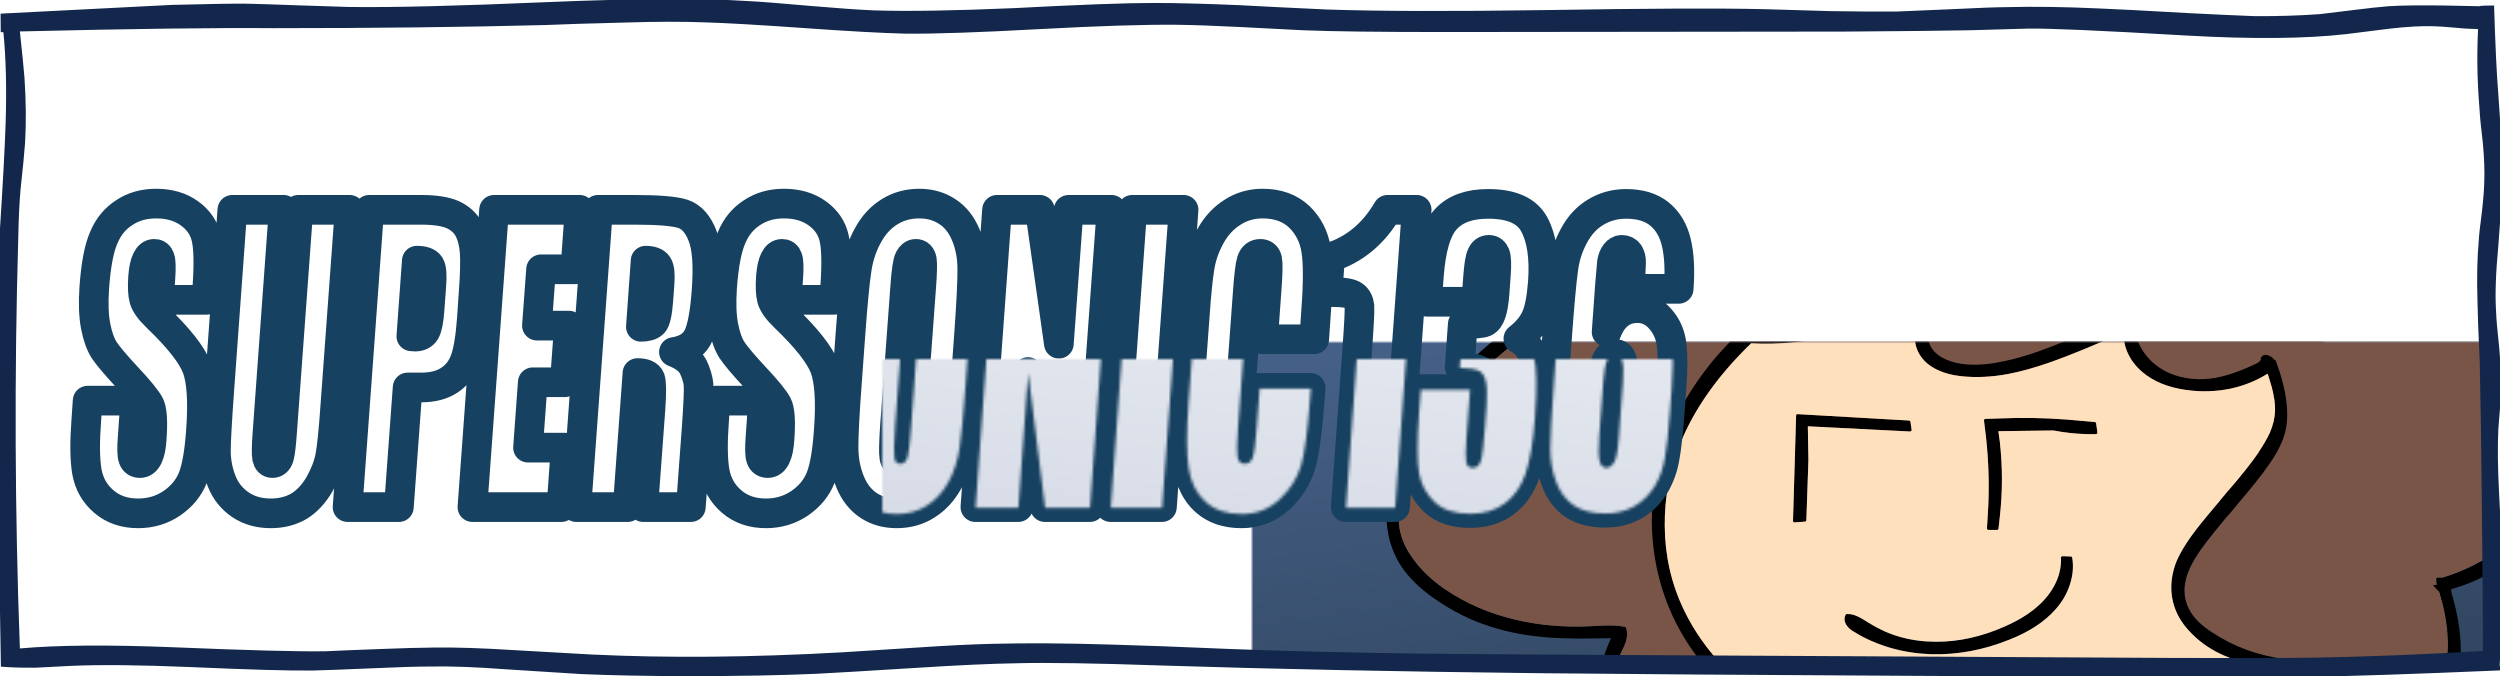 
<svg xmlns="http://www.w3.org/2000/svg" version="1.1" xmlns:xlink="http://www.w3.org/1999/xlink" preserveAspectRatio="none" x="0px" y="0px" width="843px" height="228px" viewBox="0 0 843 228">
<defs>
<linearGradient id="Gradient_1" gradientUnits="userSpaceOnUse" x1="20.688" y1="149.975" x2="-19.688" y2="-146.875" spreadMethod="pad">
<stop  offset="0%" stop-color="#324761"/>

<stop  offset="100%" stop-color="#5A7BB1"/>
</linearGradient>

<linearGradient id="Gradient_2" gradientUnits="userSpaceOnUse" x1="20.288" y1="-178.675" x2="-13.288" y2="194.375" spreadMethod="pad">
<stop  offset="0%" stop-color="#FFFFFF"/>

<stop  offset="100%" stop-color="#BEC6D8"/>
</linearGradient>

<filter id="Filter_1" x="-20%" y="-20%" width="140%" height="140%" color-interpolation-filters="sRGB">
<feFlood flood-color="#FFFFFF" flood-opacity="0.498" in="SourceGraphic" result="result1"/>

<feComposite in2="SourceGraphic" in="result1" operator="in" result="result2"/>

<feGaussianBlur in="result2" stdDeviation="1.333,1.333" result="result3"/>

<feFlood flood-color="#000000" flood-opacity="0.098" in="SourceGraphic" result="result4"/>

<feComposite in2="SourceGraphic" in="result4" operator="in" result="result5"/>

<feGaussianBlur in="result5" stdDeviation="1.333,1.333" result="result6"/>

<feOffset dx="2.828" dy="2.828" in="result3" result="result7"/>

<feOffset dx="-2.828" dy="-2.828" in="result3" result="result8"/>

<feOffset dx="-2.828" dy="-2.828" in="result6" result="result9"/>

<feOffset dx="2.828" dy="2.828" in="result6" result="result10"/>

<feColorMatrix in="SourceGraphic" type="matrix" values="0 0 0 0 255 0 0 0 0 255 0 0 0 0 255 0 0 0 255 0" result="result11"/>

<feFlood flood-color="#000000" flood-opacity="0" in="SourceGraphic" result="result12"/>

<feComposite in2="result8" in="result7" operator="arithmetic" k1="0" k2="-1" k3="1" k4="0" result="result13"/>

<feComposite in2="result10" in="result9" operator="arithmetic" k1="0" k2="-1" k3="1" k4="0" result="result14"/>

<feComposite in2="result12" in="result13" operator="xor" result="result15"/>

<feComposite in2="result15" in="result14" operator="xor" result="result16"/>

<feComposite in2="result11" in="result16" operator="in" result="result17"/>

<feBlend mode="normal" in2="SourceGraphic" in="result17" result="result18"/>
</filter>

<g id="Mask_5_MASK_0_FILL">
<path fill="#FFFFFF" stroke="none" d="
M -419.65 -110.3
L -419.65 107.3 416.2 107.3 416.2 -110.3 -419.65 -110.3 Z"/>
</g>

<g id="Layer5_0_FILL">
<path fill="url(#Gradient_1)" stroke="none" d="
M -442.05 -138.55
L -442.05 141.75 443.05 141.75 443.05 -138.55 -442.05 -138.55 Z"/>
</g>

<g id="Layer4_0_FILL">
<path fill="#000000" stroke="none" d="
M 101.1 -91.25
Q 89.042 -76.724 85.65 -63.15 83.496 -54.738 84.35 -46.25 85.268 -37.142 89.55 -29.45 92.804 -23.652 100.45 -15.35 91.095 -8.486 85.35 -3.85 77.11 2.876 70.8 9.1 55.412 24.533 48.9 41.2 45.392 50.269 45.35 58.05 45.35 68.005 50.35 75.6 54.114 81.292 61.45 86.45
L 61.45 86.45
Q 70.584 92.85 80.5 95.95 89.655 98.945 101.2 99.7 108.129 100.138 121.05 99.85 119.222 104.176 118.45 106.55 117.05 110.767 116.9 114.45 116.69 118.942 118.3 123
L 118.3 122.95
Q 120.033 127.466 123.55 130.15 127.644 133.438 134.1 134.05 149.557 135.611 164.45 122 165.257 125.957 166.1 128.25 167.569 132.2 170.1 134.55 176.46 140.468 188.5 137.1
L 188.5 137.15
Q 188.933 137.046 189.25 136.9 189.667 136.897 190.05 136.85
L 190.1 136.85
Q 191.33 136.564 192.2 135.75
L 192.25 135.75
Q 193.354 134.717 194.5 132
L 202.35 113.2
Q 204.048 109.219 204.85 107.6
L 204.85 107.6
Q 206.278 104.56 207.9 102.5 210.322 99.243 216.4 94.45
L 216.4 94.45
Q 223.26 88.953 226.95 86.25 232.911 81.93 238.25 79.25 243.711 76.511 255.1 72.55 266.761 68.561 272.1 65.9 282.589 60.726 292.85 51.1 300.159 44.257 309.95 32.25 310.447 31.728 310.7 31.65 310.839 31.632 310.95 31.65 311.052 32.806 311.8 34 311.768 34.185 311.7 34.35 311.636 34.508 311.65 34.65 311.706 34.826 311.8 34.9 311.955 35.035 312.1 35.05
L 312.55 35.05
Q 313.1 35.794 314.05 36.6
L 314.05 36.6
Q 314.662 37.175 315.75 38.15 320.271 42.281 324.3 49.5 326.714 53.69 331.2 62.25
L 331.2 62.3
Q 334.132 67.507 340.6 76.85
L 340.55 76.85
Q 342.543 79.767 343.95 80.85 348.021 83.853 355 81.4 355.819 82.34 357.35 82.7 358.341 82.987 360.25 83.3 361.471 83.565 365.65 85.5 369.119 87.139 371.25 86.75
L 371.3 86.75
Q 372.086 86.588 373.5 85.95
L 373.5 85.95
Q 374.796 85.341 375.45 85.2 376.284 85.058 378.55 85.15
L 378.6 85.15
Q 379.055 85.15 387.75 84.85 393.105 84.607 396.6 85.85 397.778 86.276 400.05 87.15
L 400.1 87.15
Q 402.298 87.879 403.8 87.55 403.962 87.507 404.05 87.35 404.184 87.258 404.2 87.1 404.382 85.172 404.4 83.35 416.688 79.825 428.05 71.15 438.288 63.323 448.5 50.75 459.544 37.296 464.1 25.6 470.329 10.236 467.6 -4.8 466.137 -12.713 462.1 -20.5 458.169 -27.978 452.3 -34.6 441.616 -46.748 425.1 -55.4 415.421 -60.473 407.2 -62.45 398.064 -64.647 383.95 -64.25 365.105 -63.684 361.15 -63.8 358.297 -79.236 347.85 -93.85 337.849 -107.759 323.2 -118
L 323.25 -118
Q 298.109 -135.671 260.7 -141.9 237.674 -145.756 215.25 -144.65 192.359 -143.495 171.75 -137.2 150.632 -130.758 132.7 -119.2 114.516 -107.383 101.1 -91.25
M 89.45 -58.6
Q 91.483 -68.116 98.15 -78.55 111.12 -98.589 133.45 -113.55 160.849 -131.768 195.15 -137.9 229.551 -144.082 264.75 -137 299.43 -130.079 323 -112.35 336.476 -102.304 345.5 -89 355.113 -74.96 357.75 -60.25 357.789 -60.086 357.9 -60 358.054 -59.862 358.2 -59.85 364.238 -59.398 378.6 -60.05 391.463 -60.645 398.85 -59.6 410.45 -57.959 422.1 -51.95 433.059 -46.279 442.75 -37.4 450.454 -30.323 455.5 -22.75 461.218 -14.212 463.15 -5.7 465.82 6.418 461.15 19.5 457.895 28.969 449.3 41 439.086 55.202 428.3 64.3 415.644 75.072 401.5 79.4
L 399.8 79.4
Q 399.664 79.4 399.55 79.45 399.422 79.549 399.35 79.65 399.287 79.805 399.3 79.95
L 399.45 81.9
Q 397.526 82.038 394.15 80.95 389.879 79.584 388 79.7 387.036 79.753 385.5 80.15 383.683 80.655 383.3 80.7
L 383.25 80.7
Q 381.804 80.944 378.25 80.8 374.876 80.65 373.1 81.1
L 373.1 81.1
Q 371.333 81.708 370.45 81.9 368.978 82.222 367.95 81.8 367.395 81.555 366.3 80.6 365.125 79.644 364.3 79.35
L 364.3 79.35
Q 363.615 79.083 361.9 79.25
L 361.9 79.25
Q 360.604 79.332 359.9 79.05 359.34 78.845 358.5 78.1
L 358.55 78.1
Q 357.535 77.175 357.05 76.9
L 357 76.9
Q 355.382 76.029 352.35 77.15 349.659 78.249 348.35 78 347.326 77.775 346.25 76.75 345.521 76.024 344.45 74.45 337.231 64.044 334.05 58.25
L 334.05 58.25
Q 329.836 50.009 327.5 46 323.541 38.919 319.2 34.9 316.956 32.843 316.85 32.75 316.489 32.387 316.2 32 316.189 31.812 316.15 31.6
L 316.15 31.65
Q 315.936 29.881 314.8 28.35 313.791 26.86 312 26.05 310.275 25.237 308.55 25.4 308.444 25.417 308.35 25.45 308.261 25.521 308.2 25.6 298.177 38.817 289.75 46.85 278.76 57.385 267 62.9 262.201 65.189 251 68.95
L 250.95 68.95
Q 240.339 72.639 235 75.3 229.489 78.07 223.3 82.55
L 223.3 82.55
Q 219.604 85.146 212.45 90.9 206.017 96.158 203.5 99.5 201.159 102.587 199.15 107.45
L 199.15 107.45
Q 197.025 113.174 195.9 115.95 193.162 122.968 189.35 129.85 189.051 130.002 188.8 130.25 188.757 130.296 188.7 130.35 187.546 132.273 185.4 133.35 183.291 134.444 180.8 134.35 178.389 134.247 176 132.95 173.59 131.66 171.95 129.6 170.296 127.356 169.1 123.65 168.022 119.251 167.3 117.1 167.289 116.97 167.2 116.85 167.103 116.797 166.95 116.75 164.19 116.061 161.3 117.8 160.027 118.58 156.85 121.4 150.619 127.146 142 129.1 137.104 130.24 132.6 129.4 127.476 128.392 124.45 124.95 122.645 122.898 121.8 120.1 121.055 117.497 121.3 114.75
L 121.3 114.7
Q 121.603 110.464 124.4 104.9 125.72 102.278 126.15 100.9
L 126.15 100.85
Q 126.873 98.425 126.15 96.35 126.13 96.217 126 96.1 125.928 96.03 125.8 96 123.006 95.495 119.4 95.55
L 119.35 95.55
Q 118.803 95.6 113.25 95.85 100.353 96.353 88.6 93.55 75.56 90.436 65.3 83.45
L 65.3 83.5
Q 59.2 79.295 55.25 74.3
L 55.25 74.25
Q 50.689 68.596 49.75 62.65 48.872 57.169 51.3 49.5 56.852 31.906 71.35 16.15
L 71.35 16.1
Q 81.8 4.71 101.15 -9.25 103.047 -10.636 103.8 -11.65
L 103.85 -11.65
Q 105.196 -13.232 105.15 -15
L 105.15 -15.05
Q 105.201 -16.848 103.7 -18.85 103.005 -19.901 100.85 -22.05 94.285 -28.68 91.3 -36
L 91.3 -36
Q 86.873 -46.462 89.45 -58.6 Z"/>

<path fill="#795548" stroke="none" d="
M 98.15 -78.55
Q 91.483 -68.116 89.45 -58.6 86.873 -46.462 91.3 -36
L 91.3 -36
Q 94.285 -28.68 100.85 -22.05 103.005 -19.901 103.7 -18.85 105.201 -16.848 105.15 -15.05
L 105.15 -15
Q 105.196 -13.232 103.85 -11.65
L 103.8 -11.65
Q 103.047 -10.636 101.15 -9.25 81.8 4.71 71.35 16.1
L 71.35 16.15
Q 56.852 31.906 51.3 49.5 48.872 57.169 49.75 62.65 50.689 68.596 55.25 74.25
L 55.25 74.3
Q 59.2 79.295 65.3 83.5
L 65.3 83.45
Q 75.56 90.436 88.6 93.55 100.353 96.353 113.25 95.85 118.803 95.6 119.35 95.55
L 119.4 95.55
Q 123.006 95.495 125.8 96 125.928 96.03 126 96.1 126.13 96.217 126.15 96.35 126.873 98.425 126.15 100.85
L 126.15 100.9
Q 125.72 102.278 124.4 104.9 121.603 110.464 121.3 114.7
L 121.3 114.75
Q 121.055 117.497 121.8 120.1 122.645 122.898 124.45 124.95 127.476 128.392 132.6 129.4 137.104 130.24 142 129.1 150.619 127.146 156.85 121.4 160.027 118.58 161.3 117.8 164.19 116.061 166.95 116.75 167.103 116.797 167.2 116.85 167.289 116.97 167.3 117.1 168.022 119.251 169.1 123.65 170.296 127.356 171.95 129.6 173.59 131.66 176 132.95 178.389 134.247 180.8 134.35 183.291 134.444 185.4 133.35 187.546 132.273 188.7 130.35 188.757 130.296 188.8 130.25 189.051 130.002 189.35 129.85 193.162 122.968 195.9 115.95 197.025 113.174 199.15 107.45
L 199.15 107.45
Q 201.159 102.587 203.5 99.5 206.017 96.158 212.45 90.9 219.604 85.146 223.3 82.55
L 223.3 82.55
Q 229.489 78.07 235 75.3 240.339 72.639 250.95 68.95
L 251 68.95
Q 262.201 65.189 267 62.9 278.76 57.385 289.75 46.85 298.177 38.817 308.2 25.6 308.261 25.521 308.35 25.45 308.444 25.417 308.55 25.4 310.275 25.237 312 26.05 313.791 26.86 314.8 28.35 315.936 29.881 316.15 31.65
L 316.15 31.6
Q 316.189 31.812 316.2 32 316.489 32.387 316.85 32.75 316.956 32.843 319.2 34.9 323.541 38.919 327.5 46 329.836 50.009 334.05 58.25
L 334.05 58.25
Q 337.231 64.044 344.45 74.45 345.521 76.024 346.25 76.75 347.326 77.775 348.35 78 349.659 78.249 352.35 77.15 355.382 76.029 357 76.9
L 357.05 76.9
Q 357.535 77.175 358.55 78.1
L 358.5 78.1
Q 359.34 78.845 359.9 79.05 360.604 79.332 361.9 79.25
L 361.9 79.25
Q 363.615 79.083 364.3 79.35
L 364.3 79.35
Q 365.125 79.644 366.3 80.6 367.395 81.555 367.95 81.8 368.978 82.222 370.45 81.9 371.333 81.708 373.1 81.1
L 373.1 81.1
Q 374.876 80.65 378.25 80.8 381.804 80.944 383.25 80.7
L 383.3 80.7
Q 383.683 80.655 385.5 80.15 387.036 79.753 388 79.7 389.879 79.584 394.15 80.95 397.526 82.038 399.45 81.9
L 399.3 79.95
Q 399.287 79.805 399.35 79.65 399.422 79.549 399.55 79.45 399.664 79.4 399.8 79.4
L 401.5 79.4
Q 415.644 75.072 428.3 64.3 439.086 55.202 449.3 41 457.895 28.969 461.15 19.5 465.82 6.418 463.15 -5.7 461.218 -14.212 455.5 -22.75 450.454 -30.323 442.75 -37.4 433.059 -46.279 422.1 -51.95 410.45 -57.959 398.85 -59.6 391.463 -60.645 378.6 -60.05 364.238 -59.398 358.2 -59.85 358.054 -59.862 357.9 -60 357.789 -60.086 357.75 -60.25 355.113 -74.96 345.5 -89 336.476 -102.304 323 -112.35 299.43 -130.079 264.75 -137 229.551 -144.082 195.15 -137.9 160.849 -131.768 133.45 -113.55 111.12 -98.589 98.15 -78.55 Z"/>
</g>

<g id="Layer3_0_FILL">
<path fill="#795548" stroke="none" d="
M 180.1 -15.75
Q 178.919 -16.36 178.15 -16.8 177.71 -15.271 176.65 -14.1 175.13 -12.355 171.3 -10.75 163.142 -7.35 153.95 -6.05 160.447 -4.573 171.45 -3.55 171.543 -3.54 171.6 -3.5 171.755 -3.5 171.9 -3.5 172.143 -3.502 172.45 -3.5 172.522 -3.498 172.6 -3.5 177.025 -3.402 181.35 -3.85 190.209 -4.695 203.55 -8.55
L 203.55 -8.55
Q 221.097 -13.541 225.5 -14.5 229.465 -15.222 230.65 -13.25 231.853 -11.633 230.4 -8.85 228.829 -5.841 228.4 -4.25
L 228.4 -4.2
Q 227.636 -1.579 228.45 0.55 229.778 4.088 234.35 6 239.996 8.384 248.75 7.3 258.533 6.001 271.3 0.85 278.614 -2.013 293 -8.1
L 293 -8.15
Q 296.275 -9.28 297.4 -7.45
L 297.45 -7.4
Q 297.809 -6.775 297.75 -5.25
L 297.75 -5.25
Q 297.766 -1.226 300.3 2.75 302.768 6.631 306.6 9
L 306.6 9
Q 310.284 11.272 314.85 12.1 318.977 12.838 323.3 12.3 329.774 11.505 338.7 7.25 340.306 6.46 340.2 5.55 340.178 5.45 340.2 5.35 340.23 5.242 340.3 5.15 341.3 3.66 343.5 4.85
L 343.5 4.85
Q 344.366 5.354 344.8 6 344.972 6.01 345.1 6.1 345.226 6.184 345.25 6.3 346.025 8.438 346.65 10.35 347.991 14.741 348.55 18.2 349.671 24.824 348.5 30 347.378 34.929 343.05 41.15 339.444 46.444 331.4 55.75 323.294 65.244 319.8 70.2 316.113 75.491 315.05 79.55 313.441 85.371 316.1 90.25
L 316.1 90.25
Q 318.21 94.364 323.85 97.95 334.827 105.207 348.55 106.95 351.242 107.272 352.35 107.9 353.384 108.494 353.9 109.5
L 353.85 109.5
Q 354.494 110.61 354.15 111.6 354.141 111.717 354.05 111.8 353.953 111.891 353.8 111.9 346.453 113.803 340.9 119 335.638 123.879 333.3 130.6 333.304 130.651 333.25 130.7 333.108 130.992 333 131.3
L 333 131.35
Q 332.312 133.45 332.25 135.15 332.298 136.245 332.6 137.15
L 332.6 137.2
Q 333.843 140.712 338.65 143.05 348.742 148.013 363.15 144.9 379.46 141.433 389.8 132 395.35 127.041 398.8 120.5 402.308 113.758 403.1 106.25 404.09 96.889 400.65 84.95 400.57 84.613 400.45 84.25 398.696 82.815 397.6 80.75 396.3 78.05 396.05 74.55 395.85 71.95 396.4 68.25 397.75 60.3 398.25 56.25 399.25 49.25 399 44.1 398.65 33.2 392.95 22.85 389.95 17.55 386.1 13.65 381.8 9.3 376.85 7.35 372.15 5.5 366.1 5.9 360.15 -2.3 352.75 -8.45 344.65 -15.1 331 -21.85 307.3 -33.6 288.9 -35.6 285.15 -35.95 283.25 -36.15 280.05 -36.45 277.7 -37 275.8 -37.45 272.95 -38.45 268.3 -40.1 268.15 -40.15 258.55 -43.3 248 -43.35 238.1 -43.45 228.25 -40.85 212.65 -36.8 193.6 -24.9 186.4 -20.4 180.1 -15.75 Z"/>

<path fill="#000000" stroke="none" d="
M 142.5 -6.9
Q 142.753 -5.877 143.55 -5.2
L 143.55 -5.2
Q 144.563 -4.214 146.75 -3.5 153.731 -1.163 161.3 -0.2 158.863 2.336 156.6 4.9 139.674 24.84 135.85 47.9 133.786 60.499 135.95 73.2 138.223 86.568 144.8 98.05 155.023 115.802 174.6 128.55 193.302 140.677 217.25 145.9 237.144 150.157 261.45 149.65 299.658 148.812 328.15 137.3 328.667 140.397 330.55 142.75 332.964 145.86 338.4 147.85 348.332 151.368 361.8 149.5 378.911 147.028 390.4 138.3 396.675 133.546 400.8 127.2 405.129 120.643 406.75 113.1 409.17 101.402 405 86.25
L 405 86.25
Q 404.375 84.1 403.65 81.9 403.625 81.748 403.5 81.65 403.379 81.556 403.2 81.55
L 400.25 81.4
Q 400.112 81.387 399.95 81.45 399.834 81.568 399.75 81.7 399.722 81.887 399.75 82.05 400.12 83.163 400.45 84.25 400.57 84.613 400.65 84.95 404.09 96.889 403.1 106.25 402.308 113.758 398.8 120.5 395.35 127.041 389.8 132 379.46 141.433 363.15 144.9 348.742 148.013 338.65 143.05 333.843 140.712 332.6 137.2
L 332.6 137.15
Q 332.298 136.245 332.25 135.15 332.312 133.45 333 131.35
L 333 131.3
Q 333.108 130.992 333.25 130.7 333.304 130.651 333.3 130.6 335.638 123.879 340.9 119 346.453 113.803 353.8 111.9 353.953 111.891 354.05 111.8 354.141 111.717 354.15 111.6 354.494 110.61 353.85 109.5
L 353.9 109.5
Q 353.384 108.494 352.35 107.9 351.242 107.272 348.55 106.95 334.827 105.207 323.85 97.95 318.21 94.364 316.1 90.25
L 316.1 90.25
Q 313.441 85.371 315.05 79.55 316.113 75.491 319.8 70.2 323.294 65.244 331.4 55.75 339.444 46.444 343.05 41.15 347.378 34.929 348.5 30 349.671 24.824 348.55 18.2 347.991 14.741 346.65 10.35 346.025 8.438 345.25 6.3 345.226 6.184 345.1 6.1 344.972 6.01 344.8 6 344.366 5.354 343.5 4.85
L 343.5 4.85
Q 341.3 3.66 340.3 5.15 340.23 5.242 340.2 5.35 340.178 5.45 340.2 5.55 340.306 6.46 338.7 7.25 329.774 11.505 323.3 12.3 318.977 12.838 314.85 12.1 310.284 11.272 306.6 9
L 306.6 9
Q 302.768 6.631 300.3 2.75 297.766 -1.226 297.75 -5.25
L 297.75 -5.25
Q 297.809 -6.775 297.45 -7.4
L 297.4 -7.45
Q 296.275 -9.28 293 -8.15
L 293 -8.1
Q 278.614 -2.013 271.3 0.85 258.533 6.001 248.75 7.3 239.996 8.384 234.35 6 229.778 4.088 228.45 0.55 227.636 -1.579 228.4 -4.2
L 228.4 -4.25
Q 228.829 -5.841 230.4 -8.85 231.853 -11.633 230.65 -13.25 229.465 -15.222 225.5 -14.5 221.097 -13.541 203.55 -8.55
L 203.55 -8.55
Q 190.209 -4.695 181.35 -3.85 177.025 -3.402 172.6 -3.5 172.522 -3.498 172.45 -3.5 172.143 -3.502 171.9 -3.5 171.755 -3.5 171.6 -3.5 171.543 -3.54 171.45 -3.55 160.447 -4.573 153.95 -6.05 163.142 -7.35 171.3 -10.75 175.13 -12.355 176.65 -14.1 177.71 -15.271 178.15 -16.8 178.16 -16.82 178.15 -16.9 178.196 -16.938 178.2 -17 178.2 -17.035 178.2 -17.1
L 178.2 -17.1
Q 178.653 -18.835 178.05 -20.5 178.009 -20.637 177.85 -20.75 177.699 -20.821 177.5 -20.8 176.038 -20.591 174.55 -19.6 174.308 -19.552 174.2 -19.35 173.572 -18.949 171.7 -17.5 166.613 -13.455 158.4 -11.45 153.202 -10.139 143.1 -9.05 142.978 -9.04 142.85 -9 142.766 -8.894 142.7 -8.8 142.256 -7.991 142.5 -6.9
L 142.5 -6.9
M 225.05 -9.9
Q 223.823 -6.09 223.6 -3.55 223.136 0.722 225 3.95 226.928 7.379 231.2 9.4 234.651 11.038 239.15 11.5 246.521 12.311 254.8 10.8 261.283 9.592 269.5 6.7 278.822 3.408 294.1 -3.4 293.661 -0.179 295.2 3.4 296.89 7.252 300.2 10.05 305.816 14.873 315.05 16.15 322.664 17.215 330 15.7 336.863 14.2 342.5 10.65 342.627 10.98 342.7 11.3
L 342.7 11.25
Q 343.174 12.887 343.8 14.9
L 343.8 14.85
Q 345.099 19.688 345 23.05 344.904 26.739 343.25 30.55 341.906 33.466 339.4 37.2
L 339.45 37.2
Q 335.857 42.454 329.1 50.25 320.707 60.193 318.5 63.1 313.241 69.921 311.4 74.9 308.765 82.496 311.1 89.35 312.708 94.108 316.8 98.2 320.452 101.959 325.4 104.55 329.568 106.716 335.05 108.25 337.905 109.092 343.65 110.4 338.532 113.192 334.7 117.75
L 334.7 117.75
Q 330.493 122.965 328.75 129.4 328.4 130.713 328.2 131.95 327.359 132.311 326.45 132.7 310.547 139.369 292.7 142.55 284.072 144.099 272.9 145 246.631 146.991 224.95 143.1 198.799 138.321 178.35 125.35 167.632 118.608 159.5 110
L 159.5 110
Q 150.663 100.758 145.7 90.4 139.298 77.13 139.2 61.95 139.056 47.691 144.35 34.4 151.504 16.656 168.35 0.4 177.587 0.889 187.65 -0.5 196.547 -1.76 207.15 -4.6 213.387 -6.257 225.05 -9.9
M 222.05 26.85
Q 222.015 26.697 221.85 26.55 221.748 26.458 221.55 26.45
L 184 24.3
Q 183.894 24.289 183.75 24.35 183.65 24.411 183.55 24.5 183.503 24.64 183.5 24.75
L 182.45 60.25
Q 182.45 60.422 182.5 60.55 182.598 60.678 182.7 60.75 182.842 60.814 182.95 60.8
L 186.45 60.55
Q 186.666 60.537 186.8 60.4 186.938 60.263 186.95 60.05
L 187.65 39.8 187.45 28.4 221.9 30.15
Q 222.073 30.155 222.2 30.05 222.333 30.004 222.4 29.85 222.469 29.731 222.45 29.55
L 222.05 26.85
M 276.4 72.4
Q 276.296 72.307 276.1 72.3
L 273.3 72.2
Q 273.178 72.2 273.05 72.25 272.923 72.335 272.85 72.45 272.787 72.579 272.8 72.7 272.998 76.513 271.4 80.4 269.873 84.018 267.05 87.05 262.189 92.287 253.85 95.9 242.25 101.051 230.8 101.05 218.104 101.052 208.2 94.8 205.536 93.101 204.65 92.7 202.491 91.582 200.6 91.7 200.49 91.705 200.35 91.75 200.262 91.853 200.2 91.95 199.245 93.778 200.7 95.75 201.54 96.92 203.45 97.95 214.85 104.74 229 105.25 242.276 105.609 255.25 100.4 265.355 96.467 270.9 90.2 274.193 86.558 275.7 82.1
L 275.7 82.1
Q 277.37 77.284 276.6 72.7 276.565 72.546 276.4 72.4
M 285.05 30.75
Q 285.116 30.618 285.1 30.45
L 284.65 27.35
Q 284.626 27.2 284.5 27.05 284.373 26.96 284.2 26.95 279.6 26.55 275.05 26.15 263.525 25.249 252 25.75
L 251.95 25.75
Q 249.625 25.801 247.3 25.9 247.188 25.9 247.05 25.95 246.958 26.062 246.9 26.2 246.836 26.332 246.85 26.45 247.25 29.363 247.55 32.25 248.797 43.763 248.3 55.2 248.1 59.025 247.85 62.8 247.838 62.957 247.9 63.05 247.972 63.201 248.1 63.25 248.215 63.349 248.35 63.35
L 251.25 63.35
Q 251.436 63.351 251.55 63.2 251.722 63.093 251.75 62.9 252 60.85 252.2 58.8 252.902 52.525 252.9 46.25 252.902 39.975 252.2 33.7 251.984 31.871 251.7 30.05
L 270.25 29.8
Q 276.15 30.954 282.15 31.05 283.35 31.05 284.6 31.05 284.749 31.052 284.85 30.95 284.994 30.89 285.05 30.75 Z"/>

<path fill="#FFE0BD" stroke="none" d="
M 223.6 -3.55
Q 223.823 -6.09 225.05 -9.9 213.387 -6.257 207.15 -4.6 196.547 -1.76 187.65 -0.5 177.587 0.889 168.35 0.4 151.504 16.656 144.35 34.4 139.056 47.691 139.2 61.95 139.298 77.13 145.7 90.4 150.663 100.758 159.5 110
L 159.5 110
Q 167.632 118.608 178.35 125.35 198.799 138.321 224.95 143.1 246.631 146.991 272.9 145 284.072 144.099 292.7 142.55 310.547 139.369 326.45 132.7 327.359 132.311 328.2 131.95 328.4 130.713 328.75 129.4 330.493 122.965 334.7 117.75
L 334.7 117.75
Q 338.532 113.192 343.65 110.4 337.905 109.092 335.05 108.25 329.568 106.716 325.4 104.55 320.452 101.959 316.8 98.2 312.708 94.108 311.1 89.35 308.765 82.496 311.4 74.9 313.241 69.921 318.5 63.1 320.707 60.193 329.1 50.25 335.857 42.454 339.45 37.2
L 339.4 37.2
Q 341.906 33.466 343.25 30.55 344.904 26.739 345 23.05 345.099 19.688 343.8 14.85
L 343.8 14.9
Q 343.174 12.887 342.7 11.25
L 342.7 11.3
Q 342.627 10.98 342.5 10.65 336.863 14.2 330 15.7 322.664 17.215 315.05 16.15 305.816 14.873 300.2 10.05 296.89 7.252 295.2 3.4 293.661 -0.179 294.1 -3.4 278.822 3.408 269.5 6.7 261.283 9.592 254.8 10.8 246.521 12.311 239.15 11.5 234.651 11.038 231.2 9.4 226.928 7.379 225 3.95 223.136 0.722 223.6 -3.55
M 285.1 30.45
Q 285.116 30.618 285.05 30.75 284.994 30.89 284.85 30.95 284.749 31.052 284.6 31.05 283.35 31.05 282.15 31.05 276.15 30.954 270.25 29.8
L 251.7 30.05
Q 251.984 31.871 252.2 33.7 252.902 39.975 252.9 46.25 252.902 52.525 252.2 58.8 252 60.85 251.75 62.9 251.722 63.093 251.55 63.2 251.436 63.351 251.25 63.35
L 248.35 63.35
Q 248.215 63.349 248.1 63.25 247.972 63.201 247.9 63.05 247.838 62.957 247.85 62.8 248.1 59.025 248.3 55.2 248.797 43.763 247.55 32.25 247.25 29.363 246.85 26.45 246.836 26.332 246.9 26.2 246.958 26.062 247.05 25.95 247.188 25.9 247.3 25.9 249.625 25.801 251.95 25.75
L 252 25.75
Q 263.525 25.249 275.05 26.15 279.6 26.55 284.2 26.95 284.373 26.96 284.5 27.05 284.626 27.2 284.65 27.35
L 285.1 30.45
M 276.1 72.3
Q 276.296 72.307 276.4 72.4 276.565 72.546 276.6 72.7 277.37 77.284 275.7 82.1
L 275.7 82.1
Q 274.193 86.558 270.9 90.2 265.355 96.467 255.25 100.4 242.276 105.609 229 105.25 214.85 104.74 203.45 97.95 201.54 96.92 200.7 95.75 199.245 93.778 200.2 91.95 200.262 91.853 200.35 91.75 200.49 91.705 200.6 91.7 202.491 91.582 204.65 92.7 205.536 93.101 208.2 94.8 218.104 101.052 230.8 101.05 242.25 101.051 253.85 95.9 262.189 92.287 267.05 87.05 269.873 84.018 271.4 80.4 272.998 76.513 272.8 72.7 272.787 72.579 272.85 72.45 272.923 72.335 273.05 72.25 273.178 72.2 273.3 72.2
L 276.1 72.3
M 221.85 26.55
Q 222.015 26.697 222.05 26.85
L 222.45 29.55
Q 222.469 29.731 222.4 29.85 222.333 30.004 222.2 30.05 222.073 30.155 221.9 30.15
L 187.45 28.4 187.65 39.8 186.95 60.05
Q 186.938 60.263 186.8 60.4 186.666 60.537 186.45 60.55
L 182.95 60.8
Q 182.842 60.814 182.7 60.75 182.598 60.678 182.5 60.55 182.45 60.422 182.45 60.25
L 183.5 24.75
Q 183.503 24.64 183.55 24.5 183.65 24.411 183.75 24.35 183.894 24.289 184 24.3
L 221.55 26.45
Q 221.748 26.458 221.85 26.55 Z"/>
</g>

<g id="Layer1_0_FILL">
<path fill="#12274B" stroke="none" d="
M 99.1 -111.95
Q 51.35 -111.25 25.15 -112.15 5.75 -113.05 -4.05 -113.6 -21.35 -114.35 -33.25 -114.35 -47.3 -114.35 -80.4 -112.6 -110.65 -111.3 -127.5 -111.85 -135.45 -112.2 -148.85 -113.35 -164.5 -114.75 -170.15 -115 -192.7 -116.5 -237.3 -114.65 -282.3 -112.7 -304.55 -113 -310.75 -113.15 -321.55 -113.55 -333.85 -114 -338.55 -114.1 -344.95 -114.2 -364.2 -113.7
L -421.95 -110.75 -421.9 -104.5
Q -421.45 -104.55 -421 -104.45 -419.7 -91.25 -420.25 -73.85 -420.65 -61.6 -422.25 -36.75 -423.3 -18 -423.15 5.75 -423.2 18.8 -422.85 48.05
L -421.85 109.45
Q -417 109.85 -410.2 109.8 -406.35 109.6 -398.55 109.2 -383.65 108.5 -357.55 109.6 -328.35 110.9 -316.55 110.75 -310.65 110.6 -296.6 110 -283.8 109.4 -276.65 109.4 -266.7 109.2 -251.35 110.35 -227.15 111.85 -226.15 111.95 -211.15 112.6 -190.6 112.65 -164.8 112.65 -146.85 111.85 -138.85 111.45 -113.1 109.85 -92.1 108.5 -79.3 108.3 -64.1 107.9 -30.7 109.05 25.8 110.85 96.65 111.65 138.95 112.1 224 112.55
L 294.85 112.9
Q 337 113 357.1 112.85 377.6 112.55 421.05 110.7 420.9 109.8 420.75 108.95 421.5 94.35 421.65 90.9 422 80.8 421.7 72.9 421.55 71.45 420.55 51.15 419.85 37.85 420.3 29.3 421.2 19.1 421.3 14.1 421.25 9.55 420.6 2 419.6 -7.1 419.55 -10 418.95 -18.4 420.3 -32.6 421.6 -49.5 421.85 -55.2 421.75 -62.9 420.2 -84.8 419.5 -93.05 418.85 -113.5 414.05 -113.5 414 -113.25
L 401.65 -113.5
Q 389.25 -113.65 383.25 -113.25 378.8 -112.9 371.75 -112 362.9 -110.9 360.2 -110.6 350.25 -109.85 338.3 -109.9 330.15 -110.2 316.35 -110.9 293.5 -112.2 285.65 -112.5 268.3 -113.3 254.9 -112.95 248.75 -112.9 235.95 -112.25 223.55 -111.75 217.15 -111.45 208 -111.4 195.05 -111.6 180.35 -112 173.05 -112.25 150.4 -112.8 99.1 -111.95
M 17.15 -105.15
Q 31.8 -104.55 65 -104.55
L 199.9 -104.7
Q 230.05 -104.9 242.2 -105.15 257.25 -105.6 261.65 -105.7 271.85 -105.9 315.4 -103.35 348.4 -101.5 369 -103.85 373.9 -104.45 383.8 -105.7 392.45 -106.7 398.65 -106.5 400.75 -106.45 405.25 -106.05 409.75 -105.6 411.85 -105.6 412.65 -105.65 413.45 -105.5 412.8 -92.25 413.9 -79.2 414.1 -75.05 415.1 -66.75 415.75 -59.55 415.55 -54.35 415.5 -50.65 414.8 -44.35 413.75 -36.3 413.7 -34.3 412.9 -25.75 413.25 -14 413.35 -7.25 414 6.3 414.1 13.3 414.4 27.25
L 414.6 43.75
Q 415.05 80.55 415.1 104.15 385.8 105.9 358.85 106.4 342.4 106.65 309.75 106.5
L 121.6 105.5
Q 80.15 105.3 57.3 105.05 21.7 104.6 -7.1 103.5 -33.95 102.35 -47.4 102 -70.65 101.3 -87.7 101.75 -98.05 102 -112.85 103 -129.7 104.1 -138 104.6 -184.15 107.2 -222.7 105.35 -240.45 104.3 -249.2 103.85 -265.15 102.85 -275.75 103 -282.45 103.05 -293.95 103.5 -307.35 104 -312.2 104.25 -325.3 104.5 -363.85 102.9 -396.15 101.6 -415.45 103.3 -418 34.25 -416 -34.85 -415.8 -45.15 -415.2 -51.7 -414.05 -62.1 -413.7 -67.15 -413.1 -77.25 -413.9 -89.2 -414.35 -94.65 -415.45 -104.75 -359 -106.1 -330 -105.85 -279.05 -105.85 -238.5 -106.9 -229.5 -107.3 -211.3 -107.75 -195.45 -108.25 -184.2 -107.8 -173.85 -107.5 -150.5 -105.85 -128.75 -104.3 -116.85 -104 -102.35 -103.85 -71.25 -105.55 -41.5 -107.15 -25.6 -107 -17.1 -106.9 -4.25 -106.25 15.95 -105.2 17.15 -105.15 Z"/>
</g>

<g id="Mask_logo_0_1_MASK_0_FILL">
<path fill="#FFFFFF" stroke="none" d="
M -43.85 -49.15
Q -48.45 -46.2 -50.7 -40.85 -53.1 -35.55 -53.95 -24.05 -54.5 -16.05 -53.5 -10.9 -52.5 -5.75 -50.65 -2.85 -48.75 0.05 -42.75 6.5 -36.8 12.85 -35.35 15.6 -33.95 18.3 -34.6 27.2 -34.85 31.2 -35.85 33.25 -36.85 35.3 -38.55 35.3 -40.3 35.3 -40.85 33.7 -41.45 32.05 -41 26.45
L -40.15 14.25 -56.2 14.25 -56.65 20.8
Q -57.5 32.05 -56.45 38.2 -55.35 44.35 -50.7 48.3 -46.1 52.25 -39.15 52.25 -32.85 52.25 -27.8 48.85 -22.8 45.4 -20.75 40.3 -18.75 35.25 -18 24.5 -16.9 9.8 -19.35 3.15 -21.9 -3.45 -32.7 -13.8 -36.45 -17.4 -37.15 -19.95 -37.85 -22.5 -37.5 -27.5 -37.2 -31.4 -36.25 -33.3 -35.3 -35.25 -33.75 -35.25 -32.3 -35.25 -31.85 -33.8 -31.3 -32.4 -31.65 -27.2
L -32.2 -19.75 -16.15 -19.75 -15.85 -23.7
Q -15 -35.65 -16.2 -40.65 -17.35 -45.65 -21.85 -48.9 -26.4 -52.2 -33.1 -52.2 -39.3 -52.2 -43.85 -49.15
M -105.6 -11.05
L -116.4 -11.05 -115 -30.05 -103.45 -30.05 -102 -50.1 -130.85 -50.1 -138.15 50.15 -108.15 50.15 -106.7 30.1 -119.4 30.1 -117.8 8.05 -107 8.05 -105.6 -11.05
M -137.4 -35.9
Q -137.75 -40.45 -139.4 -43.6 -141.1 -46.75 -144.75 -48.45 -148.45 -50.1 -155.55 -50.1
L -172.95 -50.1 -180.25 50.15 -162.95 50.15 -160 9.8 -155.35 9.8
Q -149.7 9.8 -146 7.4 -142.35 5.05 -140.7 0.7 -139.05 -3.7 -138.35 -13.3
L -137.75 -22.05
Q -137.05 -31.45 -137.4 -35.9
M -156.9 -32.95
Q -153.55 -32.95 -152.55 -31.4 -151.6 -29.85 -152 -24.7
L -152.6 -16.5
Q -153 -10.9 -154.05 -9.1 -155.1 -7.35 -157.5 -7.35 -158 -7.35 -158.75 -7.45
L -156.9 -32.95
M -83.55 -50.1
L -95.8 -50.1 -103.1 50.15 -85.8 50.15 -82.5 4.95
Q -78.95 4.95 -78.2 6.85 -77.55 8.8 -78.1 16.85
L -80.55 50.15 -64.5 50.15 -62.55 23.7
Q -61.7 11.55 -61.9 8.9 -62.15 6.2 -63.65 2.95 -65.25 -0.25 -70.2 -2.15 -64.5 -3 -62.25 -7 -60.05 -11.05 -59.2 -22.75 -58.25 -35.55 -60.55 -41.35 -62.85 -47.25 -67.05 -48.7 -71.3 -50.1 -83.55 -50.1
M -79.75 -32.95
Q -76.75 -32.95 -75.7 -31.45 -74.7 -30 -75.05 -25.2
L -75.45 -19.7
Q -75.95 -13.05 -77.2 -11.85 -78.45 -10.65 -81.35 -10.65
L -79.75 -32.95
M -179.55 -50.1
L -196.85 -50.1 -202.25 23.75
Q -202.75 31.25 -203.35 33.3 -204 35.3 -205.6 35.3 -207.05 35.3 -207.4 33.5 -207.75 31.65 -207.25 25.05
L -201.8 -50.1 -219.1 -50.1 -223.4 9.2
Q -224.65 26.2 -224.65 31.5 -224.55 36.8 -222.65 41.55 -220.75 46.3 -216.45 49.3 -212.1 52.25 -206.15 52.25 -200.75 52.25 -196.55 49.8 -192.5 47.25 -189.7 42.4 -186.95 37.5 -186.1 32.95 -185.25 28.3 -184.45 16.9
L -179.55 -50.1
M -255.55 -49.15
Q -260.15 -46.2 -262.4 -40.85 -264.8 -35.55 -265.65 -24.05 -266.2 -16.05 -265.2 -10.9 -264.2 -5.75 -262.35 -2.85 -260.45 0.05 -254.45 6.5 -248.5 12.85 -247.05 15.6 -245.65 18.3 -246.3 27.2 -246.55 31.2 -247.55 33.25 -248.55 35.3 -250.25 35.3 -252 35.3 -252.55 33.7 -253.15 32.05 -252.7 26.45
L -251.85 14.25 -267.9 14.25 -268.35 20.8
Q -269.2 32.05 -268.15 38.2 -267.05 44.35 -262.4 48.3 -257.8 52.25 -250.85 52.25 -244.55 52.25 -239.5 48.85 -234.5 45.4 -232.45 40.3 -230.45 35.25 -229.7 24.5 -228.6 9.8 -231.05 3.15 -233.6 -3.45 -244.4 -13.8 -248.15 -17.4 -248.85 -19.95 -249.55 -22.5 -249.2 -27.5 -248.9 -31.4 -247.95 -33.3 -247 -35.25 -245.45 -35.25 -244 -35.25 -243.55 -33.8 -243 -32.4 -243.35 -27.2
L -243.9 -19.75 -227.85 -19.75 -227.55 -23.7
Q -226.7 -35.65 -227.9 -40.65 -229.05 -45.65 -233.55 -48.9 -238.1 -52.2 -244.8 -52.2 -251 -52.2 -255.55 -49.15
M 240.7 -49.35
Q 236.15 -46.7 233.25 -41.3 230.35 -35.9 229.65 -29.85 228.8 -23.85 227.5 -5.95
L 226.5 7.9
Q 225.25 24.5 225.25 30.25 225.25 36.05 227.2 41.3 229.1 46.5 233.15 49.3 237.2 52.05 243.9 52.05 249.3 52.05 253.55 49.65 257.75 47.25 260.45 42.9 263.05 38.5 263.9 33.35 264.85 28.25 265.6 17.7
L 266.2 9.7
Q 266.85 0.85 266.25 -4.35 265.7 -9.55 262.45 -13.25 259.3 -16.95 254.7 -16.95 251.1 -16.95 248.5 -14.95 245.85 -12.95 244.3 -8.9
L 245.45 -24.9
Q 245.9 -30.55 246.1 -32.4 246.4 -34.25 247.3 -35.4 248.2 -36.6 249.45 -36.6 251 -36.6 251.85 -35.35 252.6 -34.1 252.55 -32.25 252.55 -30.45 252 -23.45
L 268.6 -23.45
Q 269.3 -32.9 267.8 -39.1 266.35 -45.25 262.1 -48.7 257.9 -52.1 250.9 -52.1 245.25 -52.1 240.7 -49.35
M 249.75 7.8
L 248.35 26.55
Q 247.85 33.5 246.6 35.1 245.35 36.65 244.3 36.65 242.5 36.65 241.95 34.6 241.3 32.55 241.75 25.95
L 243.1 7.8
Q 243.5 2.3 244.4 0.45 245.35 -1.5 247.1 -1.5 248.85 -1.5 249.45 0.5 250.15 2.45 249.75 7.8
M 190.15 -47
Q 185.4 -42 184.35 -27.6
L 183.75 -19.1 200.35 -19.1 200.95 -27.3
Q 201.35 -33.05 202.15 -34.8 202.9 -36.6 204.6 -36.6 206.15 -36.6 206.75 -34.95 207.35 -33.25 206.95 -28
L 206.55 -22.4
Q 206.2 -17.55 205.4 -15.25 204.65 -12.95 203.2 -12.25 201.75 -11.6 195.8 -11.6
L 194.75 2.95
Q 199.6 3.1 201.2 3.95 202.85 4.75 203.5 7.4 204.15 10.1 203.75 15.85
L 203.25 22.8
Q 202.55 32.2 201.8 34.4 201.05 36.65 199.1 36.65 197.35 36.65 196.95 34.9 196.55 33.1 197 26.6
L 198.2 10.35 181.6 10.35 181 18.25
Q 180 32.55 181 38.4 182 44.15 186.2 48.15 190.4 52.15 198.3 52.15 205.2 52.15 209.9 48.65 214.6 45.25 216.9 38.65 219.15 32.05 220.05 20.1 221.2 4 219.7 -0.4 218.15 -4.7 214.55 -6.65 218.55 -9.75 220.35 -13.5 222.15 -17.2 222.8 -25.65 223.7 -38.1 219.95 -45.1 216.25 -52.1 204.35 -52.1 194.85 -52.1 190.15 -47
M 150.2 -22.35
L 151.85 -22.35
Q 157.6 -22.35 159.15 -21.1 160.7 -19.95 160.95 -17.6 161.1 -15.25 160.25 -3.6
L 156.35 50.15 172.95 50.15 180.25 -50.1 170.45 -50.1
Q 163.35 -37.95 151.05 -34.05
L 150.2 -22.35
M 118.2 -49.3
Q 113.65 -46.45 110.85 -41.45 108 -36.4 107.1 -30.95 106.2 -25.6 105.45 -14.75
L 103.3 14.55
Q 102.2 29.3 103.3 36.65 104.35 43.95 109 48.1 113.6 52.25 121.2 52.25 128.55 52.25 133.9 47.35 139.2 42.45 141.2 35.95 143.05 29.4 144.2 13.85
L 144.5 9.95 127.25 9.95 126.3 22.6
Q 125.7 30.85 124.95 33.05 124.2 35.3 122.25 35.3 120.25 35.3 119.8 33.05 119.4 30.85 119.95 23.5
L 123.35 -23.05
Q 123.9 -30.65 124.6 -32.95 125.4 -35.25 127.55 -35.25 129.4 -35.25 129.85 -33.4 130.25 -31.45 129.7 -23.85
L 128.45 -6.45 145.7 -6.45 146.35 -16
Q 147.4 -30 146.35 -36.65 145.25 -43.3 140.65 -47.75 135.95 -52.2 128.3 -52.2 122.7 -52.2 118.2 -49.3
M 101.65 -50.1
L 84.35 -50.1 77.05 50.15 94.35 50.15 101.65 -50.1
M 21.9 -49.55
Q 17.85 -52.2 12.5 -52.2 6.9 -52.2 2.45 -49.4 -2 -46.65 -4.8 -41.45 -7.7 -36.25 -8.6 -29.9 -9.55 -23.65 -10.65 -8.55
L -11.9 8.6
Q -13.05 24.1 -13 30.25 -12.95 36.45 -10.75 41.75 -8.55 47 -4.45 49.65 -0.45 52.25 4.9 52.25 10.55 52.25 14.95 49.45 19.4 46.7 22.3 41.5 25.1 36.3 26.05 30.05 27 23.7 28.1 8.6
L 29.35 -8.55
Q 30.45 -24.05 30.4 -30.2 30.4 -36.4 28.2 -41.7 26 -46.95 21.9 -49.55
M 7.8 -24.35
Q 8.35 -32.1 9.2 -33.65 10.05 -35.25 11.4 -35.25 13 -35.25 13.4 -33.25 13.7 -31.35 13.2 -24.35
L 9.8 21.75
Q 9.2 30.6 8.55 32.95 7.9 35.3 6.1 35.3 4.4 35.3 4.1 33.25 3.75 31.2 4.35 22.45
L 7.8 -24.35
M 77.35 -50.1
L 62.9 -50.1 59.6 -4.95 53.2 -50.1 38.75 -50.1 31.45 50.15 45.9 50.15 49.2 4.6 54.9 50.15 70.05 50.15 77.35 -50.1 Z"/>
</g>

<g id="logo_0_Layer1_0_FILL">
<path fill="url(#Gradient_2)" stroke="none" d="
M -275.8 -101.05
L -275.8 116.6 282.95 116.6 282.95 -101.05 -275.8 -101.05 Z"/>
</g>

<path id="Symbol_1_0_Layer1_0_1_STROKES" stroke="#174160" stroke-width="10" stroke-linejoin="round" stroke-linecap="round" fill="none" d="
M 77.3 -50.35
L 70 49.9 54.85 49.9 49.15 4.35 45.85 49.9 31.4 49.9 38.7 -50.35 53.15 -50.35 59.55 -5.2 62.85 -50.35 77.3 -50.35 Z
M 28.05 8.35
Q 26.95 23.45 26 29.8 25.05 36.05 22.25 41.25 19.35 46.45 14.9 49.2 10.5 52 4.85 52 -0.5 52 -4.5 49.4 -8.6 46.75 -10.8 41.5 -13 36.2 -13.05 30 -13.1 23.85 -11.95 8.35
L -10.7 -8.8
Q -9.6 -23.9 -8.65 -30.15 -7.75 -36.5 -4.85 -41.7 -2.05 -46.9 2.4 -49.65 6.85 -52.45 12.45 -52.45 17.8 -52.45 21.85 -49.8 25.95 -47.2 28.15 -41.95 30.35 -36.65 30.35 -30.45 30.4 -24.3 29.3 -8.8
L 28.05 8.35 Z
M 13.15 -24.6
Q 13.65 -31.6 13.35 -33.5 12.95 -35.5 11.35 -35.5 10 -35.5 9.15 -33.9 8.3 -32.35 7.75 -24.6
L 4.3 22.2
Q 3.7 30.95 4.05 33 4.35 35.05 6.05 35.05 7.85 35.05 8.5 32.7 9.15 30.35 9.75 21.5
L 13.15 -24.6 Z
M 101.6 -50.35
L 94.3 49.9 77 49.9 84.3 -50.35 101.6 -50.35 Z
M 145.65 -6.7
L 128.4 -6.7 129.65 -24.1
Q 130.2 -31.7 129.8 -33.65 129.35 -35.5 127.5 -35.5 125.35 -35.5 124.55 -33.2 123.85 -30.9 123.3 -23.3
L 119.9 23.25
Q 119.35 30.6 119.75 32.8 120.2 35.05 122.2 35.05 124.15 35.05 124.9 32.8 125.65 30.6 126.25 22.35
L 127.2 9.7 144.45 9.7 144.15 13.6
Q 143 29.15 141.15 35.7 139.15 42.2 133.85 47.1 128.5 52 121.15 52 113.55 52 108.95 47.85 104.3 43.7 103.25 36.4 102.15 29.05 103.25 14.3
L 105.4 -15
Q 106.15 -25.85 107.05 -31.2 107.95 -36.65 110.8 -41.7 113.6 -46.7 118.15 -49.55 122.65 -52.45 128.25 -52.45 135.9 -52.45 140.6 -48 145.2 -43.55 146.3 -36.9 147.35 -30.25 146.3 -16.25
L 145.65 -6.7 Z
M 180.2 -50.35
L 172.9 49.9 156.3 49.9 160.2 -3.85
Q 161.05 -15.5 160.9 -17.85 160.65 -20.2 159.1 -21.35 157.55 -22.6 151.8 -22.6
L 150.15 -22.6 151 -34.3
Q 163.3 -38.2 170.4 -50.35
L 180.2 -50.35 Z
M 214.5 -6.9
Q 218.1 -4.95 219.65 -0.65 221.15 3.75 220 19.85 219.1 31.8 216.85 38.4 214.55 45 209.85 48.4 205.15 51.9 198.25 51.9 190.35 51.9 186.15 47.9 181.95 43.9 180.95 38.15 179.95 32.3 180.95 18
L 181.55 10.1 198.15 10.1 196.95 26.35
Q 196.5 32.85 196.9 34.65 197.3 36.4 199.05 36.4 201 36.4 201.75 34.15 202.5 31.95 203.2 22.55
L 203.7 15.6
Q 204.1 9.85 203.45 7.15 202.8 4.5 201.15 3.7 199.55 2.85 194.7 2.7
L 195.75 -11.85
Q 201.7 -11.85 203.15 -12.5 204.6 -13.2 205.35 -15.5 206.15 -17.8 206.5 -22.65
L 206.9 -28.25
Q 207.3 -33.5 206.7 -35.2 206.1 -36.85 204.55 -36.85 202.85 -36.85 202.1 -35.05 201.3 -33.3 200.9 -27.55
L 200.3 -19.35 183.7 -19.35 184.3 -27.85
Q 185.35 -42.25 190.1 -47.25 194.8 -52.35 204.3 -52.35 216.2 -52.35 219.9 -45.35 223.65 -38.35 222.75 -25.9 222.1 -17.45 220.3 -13.75 218.5 -10 214.5 -6.9 Z
M 268.55 -23.7
L 251.95 -23.7
Q 252.5 -30.7 252.5 -32.5 252.55 -34.35 251.8 -35.6 250.95 -36.85 249.4 -36.85 248.15 -36.85 247.25 -35.65 246.35 -34.5 246.05 -32.65 245.85 -30.8 245.4 -25.15
L 244.25 -9.15
Q 245.8 -13.2 248.45 -15.2 251.05 -17.2 254.65 -17.2 259.25 -17.2 262.4 -13.5 265.65 -9.8 266.2 -4.6 266.8 0.6 266.15 9.45
L 265.55 17.45
Q 264.8 28 263.85 33.1 263 38.25 260.4 42.65 257.7 47 253.5 49.4 249.25 51.8 243.85 51.8 237.15 51.8 233.1 49.05 229.05 46.25 227.15 41.05 225.2 35.8 225.2 30 225.2 24.25 226.45 7.65
L 227.45 -6.2
Q 228.75 -24.1 229.6 -30.1 230.3 -36.15 233.2 -41.55 236.1 -46.95 240.65 -49.6 245.2 -52.35 250.85 -52.35 257.85 -52.35 262.05 -48.95 266.3 -45.5 267.75 -39.35 269.25 -33.15 268.55 -23.7 Z
M 249.7 7.55
Q 250.1 2.2 249.4 0.25 248.8 -1.75 247.05 -1.75 245.3 -1.75 244.35 0.2 243.45 2.05 243.05 7.55
L 241.7 25.7
Q 241.25 32.3 241.9 34.35 242.45 36.4 244.25 36.4 245.3 36.4 246.55 34.85 247.8 33.25 248.3 26.3
L 249.7 7.55 Z
M -227.9 -20
L -243.95 -20 -243.4 -27.45
Q -243.05 -32.65 -243.6 -34.05 -244.05 -35.5 -245.5 -35.5 -247.05 -35.5 -248 -33.55 -248.95 -31.65 -249.25 -27.75 -249.6 -22.75 -248.9 -20.2 -248.2 -17.65 -244.45 -14.05 -233.65 -3.7 -231.1 2.9 -228.65 9.55 -229.75 24.25 -230.5 35 -232.5 40.05 -234.55 45.15 -239.55 48.6 -244.6 52 -250.9 52 -257.85 52 -262.45 48.05 -267.1 44.1 -268.2 37.95 -269.25 31.8 -268.4 20.55
L -267.95 14 -251.9 14 -252.75 26.2
Q -253.2 31.8 -252.6 33.45 -252.05 35.05 -250.3 35.05 -248.6 35.05 -247.6 33 -246.6 30.95 -246.35 26.95 -245.7 18.05 -247.1 15.35 -248.55 12.6 -254.5 6.25 -260.5 -0.2 -262.4 -3.1 -264.25 -6 -265.25 -11.15 -266.25 -16.3 -265.7 -24.3 -264.85 -35.8 -262.45 -41.1 -260.2 -46.45 -255.6 -49.4 -251.05 -52.45 -244.85 -52.45 -238.15 -52.45 -233.6 -49.15 -229.1 -45.9 -227.95 -40.9 -226.75 -35.9 -227.6 -23.95
L -227.9 -20 Z
M -179.6 -50.35
L -184.5 16.65
Q -185.3 28.05 -186.15 32.7 -187 37.25 -189.75 42.15 -192.55 47 -196.6 49.55 -200.8 52 -206.2 52 -212.15 52 -216.5 49.05 -220.8 46.05 -222.7 41.3 -224.6 36.55 -224.7 31.25 -224.7 25.95 -223.45 8.95
L -219.15 -50.35 -201.85 -50.35 -207.3 24.8
Q -207.8 31.4 -207.45 33.25 -207.1 35.05 -205.65 35.05 -204.05 35.05 -203.4 33.05 -202.8 31 -202.3 23.5
L -196.9 -50.35 -179.6 -50.35 Z
M -95.85 -50.35
L -83.6 -50.35
Q -71.35 -50.35 -67.1 -48.95 -62.9 -47.5 -60.6 -41.6 -58.3 -35.8 -59.25 -23 -60.1 -11.3 -62.3 -7.25 -64.55 -3.25 -70.25 -2.4 -65.3 -0.5 -63.7 2.7 -62.2 5.95 -61.95 8.65 -61.75 11.3 -62.6 23.45
L -64.55 49.9 -80.6 49.9 -78.15 16.6
Q -77.6 8.55 -78.25 6.6 -79 4.7 -82.55 4.7
L -85.85 49.9 -103.15 49.9 -95.85 -50.35 Z
M -173 -50.35
L -155.6 -50.35
Q -148.5 -50.35 -144.8 -48.7 -141.15 -47 -139.45 -43.85 -137.8 -40.7 -137.45 -36.15 -137.1 -31.7 -137.8 -22.3
L -138.4 -13.55
Q -139.1 -3.95 -140.75 0.45 -142.4 4.8 -146.05 7.15 -149.75 9.55 -155.4 9.55
L -160.05 9.55 -163 49.9 -180.3 49.9 -173 -50.35 Z
M -156.95 -33.2
L -158.8 -7.7
Q -158.05 -7.6 -157.55 -7.6 -155.15 -7.6 -154.1 -9.35 -153.05 -11.15 -152.65 -16.75
L -152.05 -24.95
Q -151.65 -30.1 -152.6 -31.65 -153.6 -33.2 -156.95 -33.2 Z
M -130.9 -50.35
L -102.05 -50.35 -103.5 -30.3 -115.05 -30.3 -116.45 -11.3 -105.65 -11.3 -107.05 7.8 -117.85 7.8 -119.45 29.85 -106.75 29.85 -108.2 49.9 -138.2 49.9 -130.9 -50.35 Z
M -16.2 -20
L -32.25 -20 -31.7 -27.45
Q -31.35 -32.65 -31.9 -34.05 -32.35 -35.5 -33.8 -35.5 -35.35 -35.5 -36.3 -33.55 -37.25 -31.65 -37.55 -27.75 -37.9 -22.75 -37.2 -20.2 -36.5 -17.65 -32.75 -14.05 -21.95 -3.7 -19.4 2.9 -16.95 9.55 -18.05 24.25 -18.8 35 -20.8 40.05 -22.85 45.15 -27.85 48.6 -32.9 52 -39.2 52 -46.15 52 -50.75 48.05 -55.4 44.1 -56.5 37.95 -57.55 31.8 -56.7 20.55
L -56.25 14 -40.2 14 -41.05 26.2
Q -41.5 31.8 -40.9 33.45 -40.35 35.05 -38.6 35.05 -36.9 35.05 -35.9 33 -34.9 30.95 -34.65 26.95 -34 18.05 -35.4 15.35 -36.85 12.6 -42.8 6.25 -48.8 -0.2 -50.7 -3.1 -52.55 -6 -53.55 -11.15 -54.55 -16.3 -54 -24.3 -53.15 -35.8 -50.75 -41.1 -48.5 -46.45 -43.9 -49.4 -39.35 -52.45 -33.15 -52.45 -26.45 -52.45 -21.9 -49.15 -17.4 -45.9 -16.25 -40.9 -15.05 -35.9 -15.9 -23.95
L -16.2 -20 Z
M -79.8 -33.2
L -81.4 -10.9
Q -78.5 -10.9 -77.25 -12.1 -76 -13.3 -75.5 -19.95
L -75.1 -25.45
Q -74.75 -30.25 -75.75 -31.7 -76.8 -33.2 -79.8 -33.2 Z"/>
</defs>

<g transform="matrix( 1, 0, 0, 1, 422.15,115.35) ">
<mask id="Mask_Mask_1">
<g transform="matrix( 1, 0, 0, 1, 0,0) ">
<use xlink:href="#Mask_5_MASK_0_FILL"/>
</g>
</mask>

<g mask="url(#Mask_Mask_1)">
<g transform="matrix( 1, 0, 0, 1, 0,0) ">
<use xlink:href="#Layer5_0_FILL"/>
</g>
</g>

<g mask="url(#Mask_Mask_1)">
<g transform="matrix( 1, 0, 0, 1, 0,0) ">
<use xlink:href="#Layer4_0_FILL"/>
</g>
</g>

<g mask="url(#Mask_Mask_1)">
<g transform="matrix( 1, 0, 0, 1, 0,0) ">
<use xlink:href="#Layer3_0_FILL"/>
</g>
</g>

<g transform="matrix( 1, 0, 0, 1, 0,0) ">
<use xlink:href="#Layer1_0_FILL"/>
</g>

<g transform="matrix( 1, 0, 0, 1, -124.65,5.75) ">
<g transform="matrix( 1, 0, 0, 1, 0,0) ">
<use xlink:href="#Symbol_1_0_Layer1_0_1_STROKES"/>
</g>

<g filter="url(#Filter_1)" transform="matrix( 1, 0, 0, 1, 124.65,-5.75) ">
<g transform="matrix( 1, 0, 0, 1, -124.65,5.75) ">
<mask id="Mask_Mask_2">
<g transform="matrix( 1, 0, 0, 1, 0,0) ">
<use xlink:href="#Mask_logo_0_1_MASK_0_FILL"/>
</g>
</mask>

<g mask="url(#Mask_Mask_2)">
<g transform="matrix( 1, 0, 0, 1, 0,0) ">
<use xlink:href="#logo_0_Layer1_0_FILL"/>
</g>
</g>
</g>
</g>
</g>
</g>
</svg>
